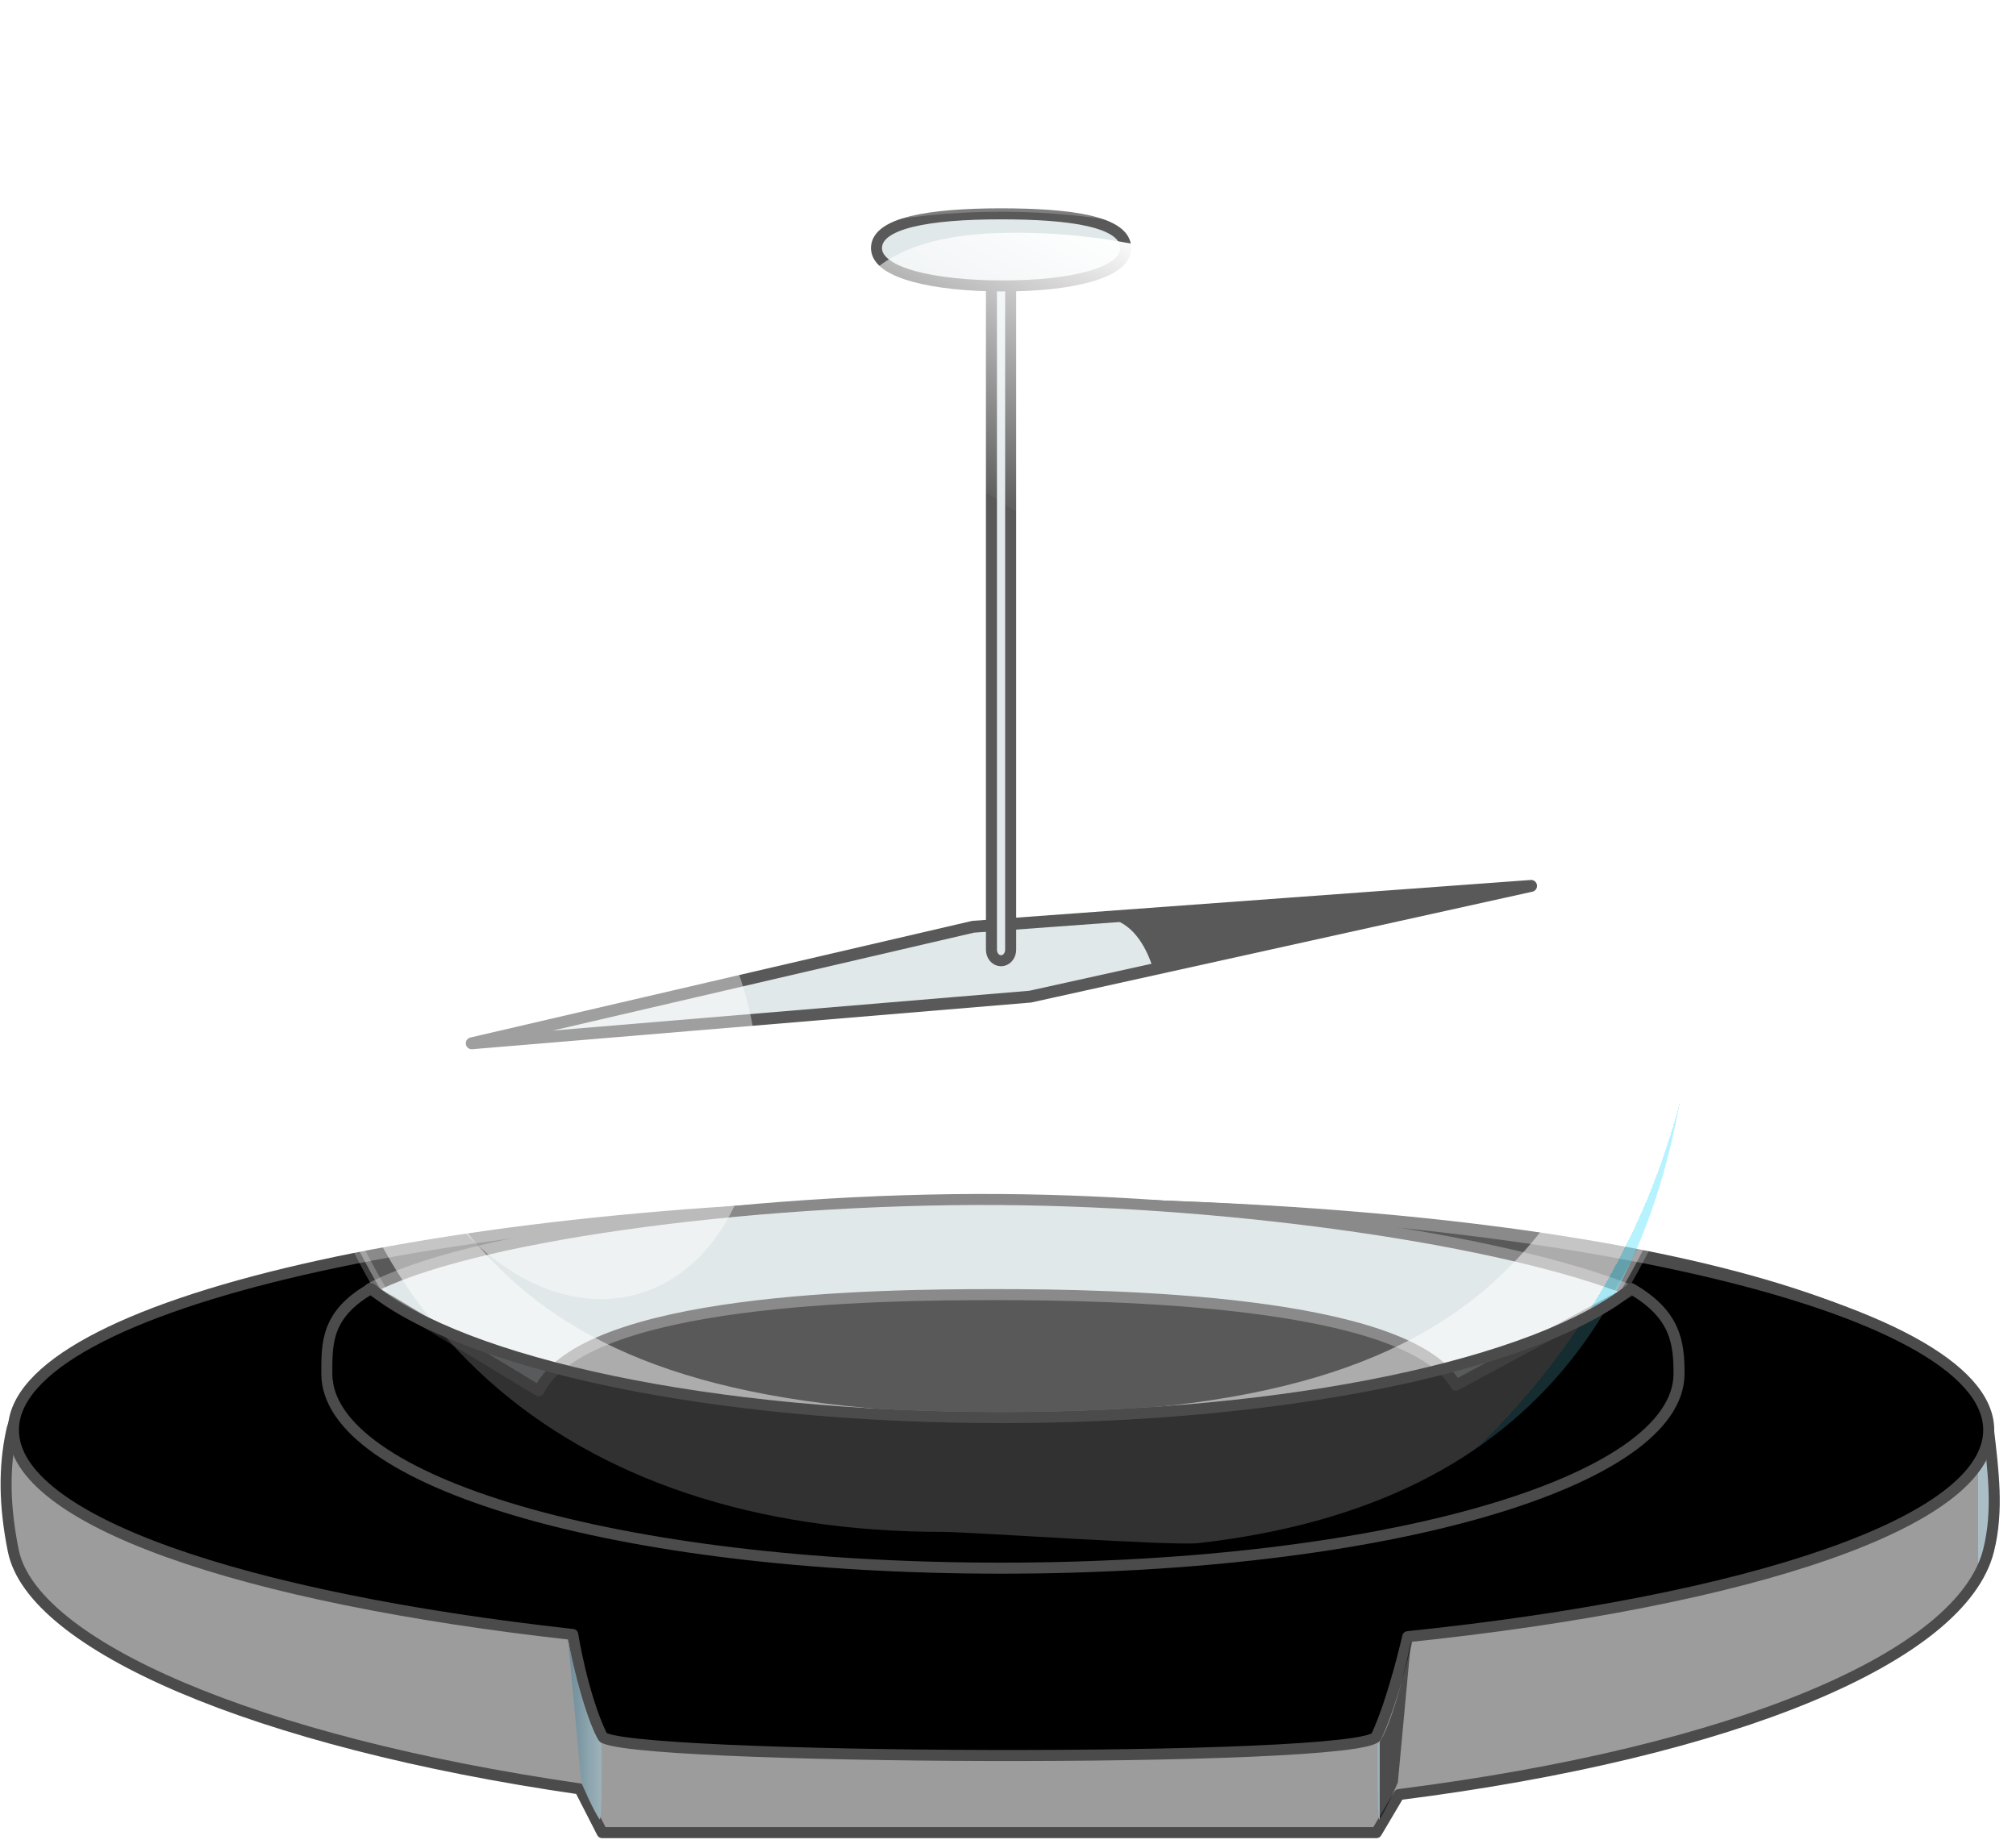 <svg width="47" height="43" viewBox="0 0 47 43" fill="none" xmlns="http://www.w3.org/2000/svg">
<path d="M24.019 23.238L35.695 20.656L22.686 21.609L10.998 24.326L24.019 23.238Z" fill="#D1DBDF" stroke="black" stroke-width="0.277" stroke-linecap="round" stroke-linejoin="round"/>
<path d="M26.955 22.589L35.697 20.657L25.955 21.369C26.521 21.52 26.825 22.144 26.955 22.589Z" fill="black" stroke="black" stroke-width="0.138" stroke-linecap="round" stroke-linejoin="round"/>
<path d="M23.114 6.431C23.114 6.289 23.214 6.174 23.338 6.174C23.462 6.174 23.562 6.289 23.562 6.431V22.145C23.562 22.287 23.462 22.401 23.338 22.401C23.214 22.401 23.114 22.287 23.114 22.145V6.431Z" fill="#D1DBDF" stroke="black" stroke-width="0.257" stroke-linecap="round" stroke-linejoin="round"/>
<path d="M23.337 4.986C24.941 4.986 26.244 5.159 26.244 5.785C26.244 6.368 24.984 6.667 23.38 6.667C21.776 6.667 20.434 6.368 20.434 5.785C20.434 5.202 21.637 4.986 23.337 4.986Z" fill="#D1DBDF" stroke="black" stroke-width="0.257" stroke-linecap="round" stroke-linejoin="round"/>
<path d="M23.337 28.058C10.626 28.058 0.866 30.531 0.266 33.39C0.093 34.212 0.096 35.094 0.309 36.154C0.751 38.353 5.926 40.613 13.517 41.711L14.038 42.73H32.09L32.615 41.843C40.453 40.85 45.735 38.628 46.36 36.154C46.596 35.22 46.467 34.283 46.36 33.347C45.566 30.12 36.047 28.058 23.337 28.058Z" fill="url(#paint0_linear_655_2052)" stroke="#4B4B4B" stroke-width="0.257" stroke-linecap="round" stroke-linejoin="round"/>
<path d="M23.336 28.05C10.626 28.05 0.313 30.422 0.313 33.343C0.313 35.442 5.637 37.255 13.352 38.11C13.352 38.11 13.582 39.557 14.038 40.484C14.31 41.038 31.791 41.124 32.089 40.484C32.489 39.625 32.819 38.162 32.819 38.162C40.802 37.331 46.364 35.487 46.364 33.343C46.364 30.422 36.047 28.05 23.336 28.05Z" fill="url(#paint1_linear_655_2052)" stroke="#4B4B4B" stroke-width="0.257" stroke-linecap="round" stroke-linejoin="round"/>
<path d="M8.621 30.05C10.783 28.87 17.28 27.926 23.338 27.969C28.891 28.009 35.077 28.916 38.026 30.094L33.942 32.298C32.801 30.303 25.918 30.186 23.209 30.186C20.387 30.186 13.637 30.275 12.562 32.428L8.621 30.05Z" fill="#D1DBDF" stroke="#4B4B4B" stroke-width="0.257" stroke-linecap="round" stroke-linejoin="round"/>
<path opacity="0.35" d="M23.338 4.808C14.08 4.808 6.565 12.322 6.565 21.58C6.565 24.779 7.463 27.769 9.019 30.313C11.42 31.922 16.926 33.052 23.338 33.052C29.744 33.052 35.248 31.923 37.652 30.317C39.21 27.772 40.11 24.781 40.11 21.58C40.11 12.322 32.596 4.808 23.338 4.808Z" fill="url(#paint2_radial_655_2052)" stroke="white" stroke-opacity="0.64" stroke-width="0.257" stroke-linecap="round" stroke-linejoin="round"/>
<g opacity="0.5" filter="url(#filter0_f_655_2052)">
<path d="M39.53 22.134C39.257 30.212 35.844 35.081 27.943 35.98C27.334 36.05 22.623 35.719 21.995 35.719C13.223 35.719 7.442 30.834 7.148 22.134C10.346 27.672 10.63 32.964 23.516 32.964C36.404 32.964 36.522 27.343 39.53 22.134Z" fill="url(#paint3_radial_655_2052)"/>
</g>
<path d="M23.157 5.439C28.024 5.229 33.579 7.798 35.848 11.905C37.733 15.315 33.903 15.285 30.54 14.809C27.936 14.44 25.854 13.403 21.97 10.815C18.987 8.827 18.7 5.628 23.157 5.439Z" fill="url(#paint4_linear_655_2052)"/>
<g filter="url(#filter1_f_655_2052)">
<path d="M9.064 25.54C9.506 27.085 10.367 28.441 11.459 29.309C12.55 30.177 13.781 30.486 14.882 30.169C15.983 29.851 16.863 28.933 17.328 27.616C17.794 26.299 17.807 24.691 17.365 23.146C16.922 21.601 16.061 20.245 14.97 19.377C13.879 18.509 12.648 18.2 11.547 18.517C10.446 18.835 9.566 19.753 9.1 21.07C8.635 22.387 8.621 23.995 9.064 25.54V25.54Z" fill="white" fill-opacity="0.419"/>
</g>
<path d="M8.65 30.045C7.603 30.644 7.619 31.32 7.619 32.03C7.619 34.534 14.328 36.564 23.338 36.564C32.348 36.564 39.144 34.534 39.144 32.03C39.144 31.32 39.074 30.644 38.027 30.045C35.861 31.795 30.102 33.052 23.338 33.052C16.575 33.052 10.816 31.795 8.65 30.045Z" fill="url(#paint5_linear_655_2052)" stroke="#4B4B4B" stroke-width="0.257" stroke-linecap="round" stroke-linejoin="round"/>
<path fill-rule="evenodd" clip-rule="evenodd" d="M13.245 38.245L13.552 41.56C13.552 41.56 13.818 42.193 13.979 42.421C14.041 42.509 14.026 40.658 14.026 40.658C13.865 40.563 13.502 39.552 13.245 38.245Z" fill="url(#paint6_linear_655_2052)"/>
<path fill-rule="evenodd" clip-rule="evenodd" d="M32.897 38.245L32.589 41.56C32.589 41.56 32.323 42.193 32.163 42.421C32.1 42.509 32.115 40.658 32.115 40.658C32.276 40.563 32.64 39.552 32.897 38.245Z" fill="url(#paint7_linear_655_2052)"/>
<defs>
<filter id="filter0_f_655_2052" x="6.427" y="21.413" width="33.823" height="15.297" filterUnits="userSpaceOnUse" color-interpolation-filters="sRGB">
<feFlood flood-opacity="0" result="BackgroundImageFix"/>
<feBlend mode="normal" in="SourceGraphic" in2="BackgroundImageFix" result="shape"/>
<feGaussianBlur stdDeviation="0.36" result="effect1_foregroundBlur_655_2052"/>
</filter>
<filter id="filter1_f_655_2052" x="6.999" y="16.654" width="12.431" height="15.379" filterUnits="userSpaceOnUse" color-interpolation-filters="sRGB">
<feFlood flood-opacity="0" result="BackgroundImageFix"/>
<feBlend mode="normal" in="SourceGraphic" in2="BackgroundImageFix" result="shape"/>
<feGaussianBlur stdDeviation="0.871" result="effect1_foregroundBlur_655_2052"/>
</filter>
<linearGradient id="paint0_linear_655_2052" x1="0.014" y1="37.131" x2="46.103" y2="37.304" gradientUnits="userSpaceOnUse">
<stop offset="1" stop-opacity="0.39"/>
<stop offset="1" stop-color="#ACBEC5"/>
</linearGradient>
<linearGradient id="paint1_linear_655_2052" x1="39.511" y1="35.346" x2="2.158" y2="30.949" gradientUnits="userSpaceOnUse">
<stop offset="1"/>
<stop offset="1"/>
</linearGradient>
<radialGradient id="paint2_radial_655_2052" cx="0" cy="0" r="1" gradientUnits="userSpaceOnUse" gradientTransform="translate(23.339 21.579) scale(16.772 16.772)">
<stop offset="1" stop-color="white"/>
<stop offset="1" stop-color="#58E3FF"/>
</radialGradient>
<radialGradient id="paint3_radial_655_2052" cx="0" cy="0" r="1" gradientUnits="userSpaceOnUse" gradientTransform="translate(23.339 21.579) rotate(117.243) scale(16.772 16.441)">
<stop offset="1" stop-color="white"/>
<stop offset="1" stop-color="#6FE8FF"/>
</radialGradient>
<linearGradient id="paint4_linear_655_2052" x1="30.328" y1="7.375" x2="27.182" y2="13.865" gradientUnits="userSpaceOnUse">
<stop stop-color="white"/>
<stop offset="1" stop-color="white" stop-opacity="0"/>
</linearGradient>
<linearGradient id="paint5_linear_655_2052" x1="39.273" y1="31.717" x2="8.129" y2="35.381" gradientUnits="userSpaceOnUse">
<stop offset="1" stop-opacity="0.62"/>
<stop offset="1" stop-color="#ACBEC5"/>
</linearGradient>
<linearGradient id="paint6_linear_655_2052" x1="13.245" y1="40.417" x2="13.979" y2="40.417" gradientUnits="userSpaceOnUse">
<stop stop-color="#6E8C99"/>
<stop offset="1" stop-color="#9BB1B9"/>
</linearGradient>
<linearGradient id="paint7_linear_655_2052" x1="32.897" y1="40.417" x2="32.162" y2="40.417" gradientUnits="userSpaceOnUse">
<stop offset="1" stop-opacity="0.51"/>
<stop offset="1" stop-color="#9BB1B9"/>
</linearGradient>
</defs>
</svg>

